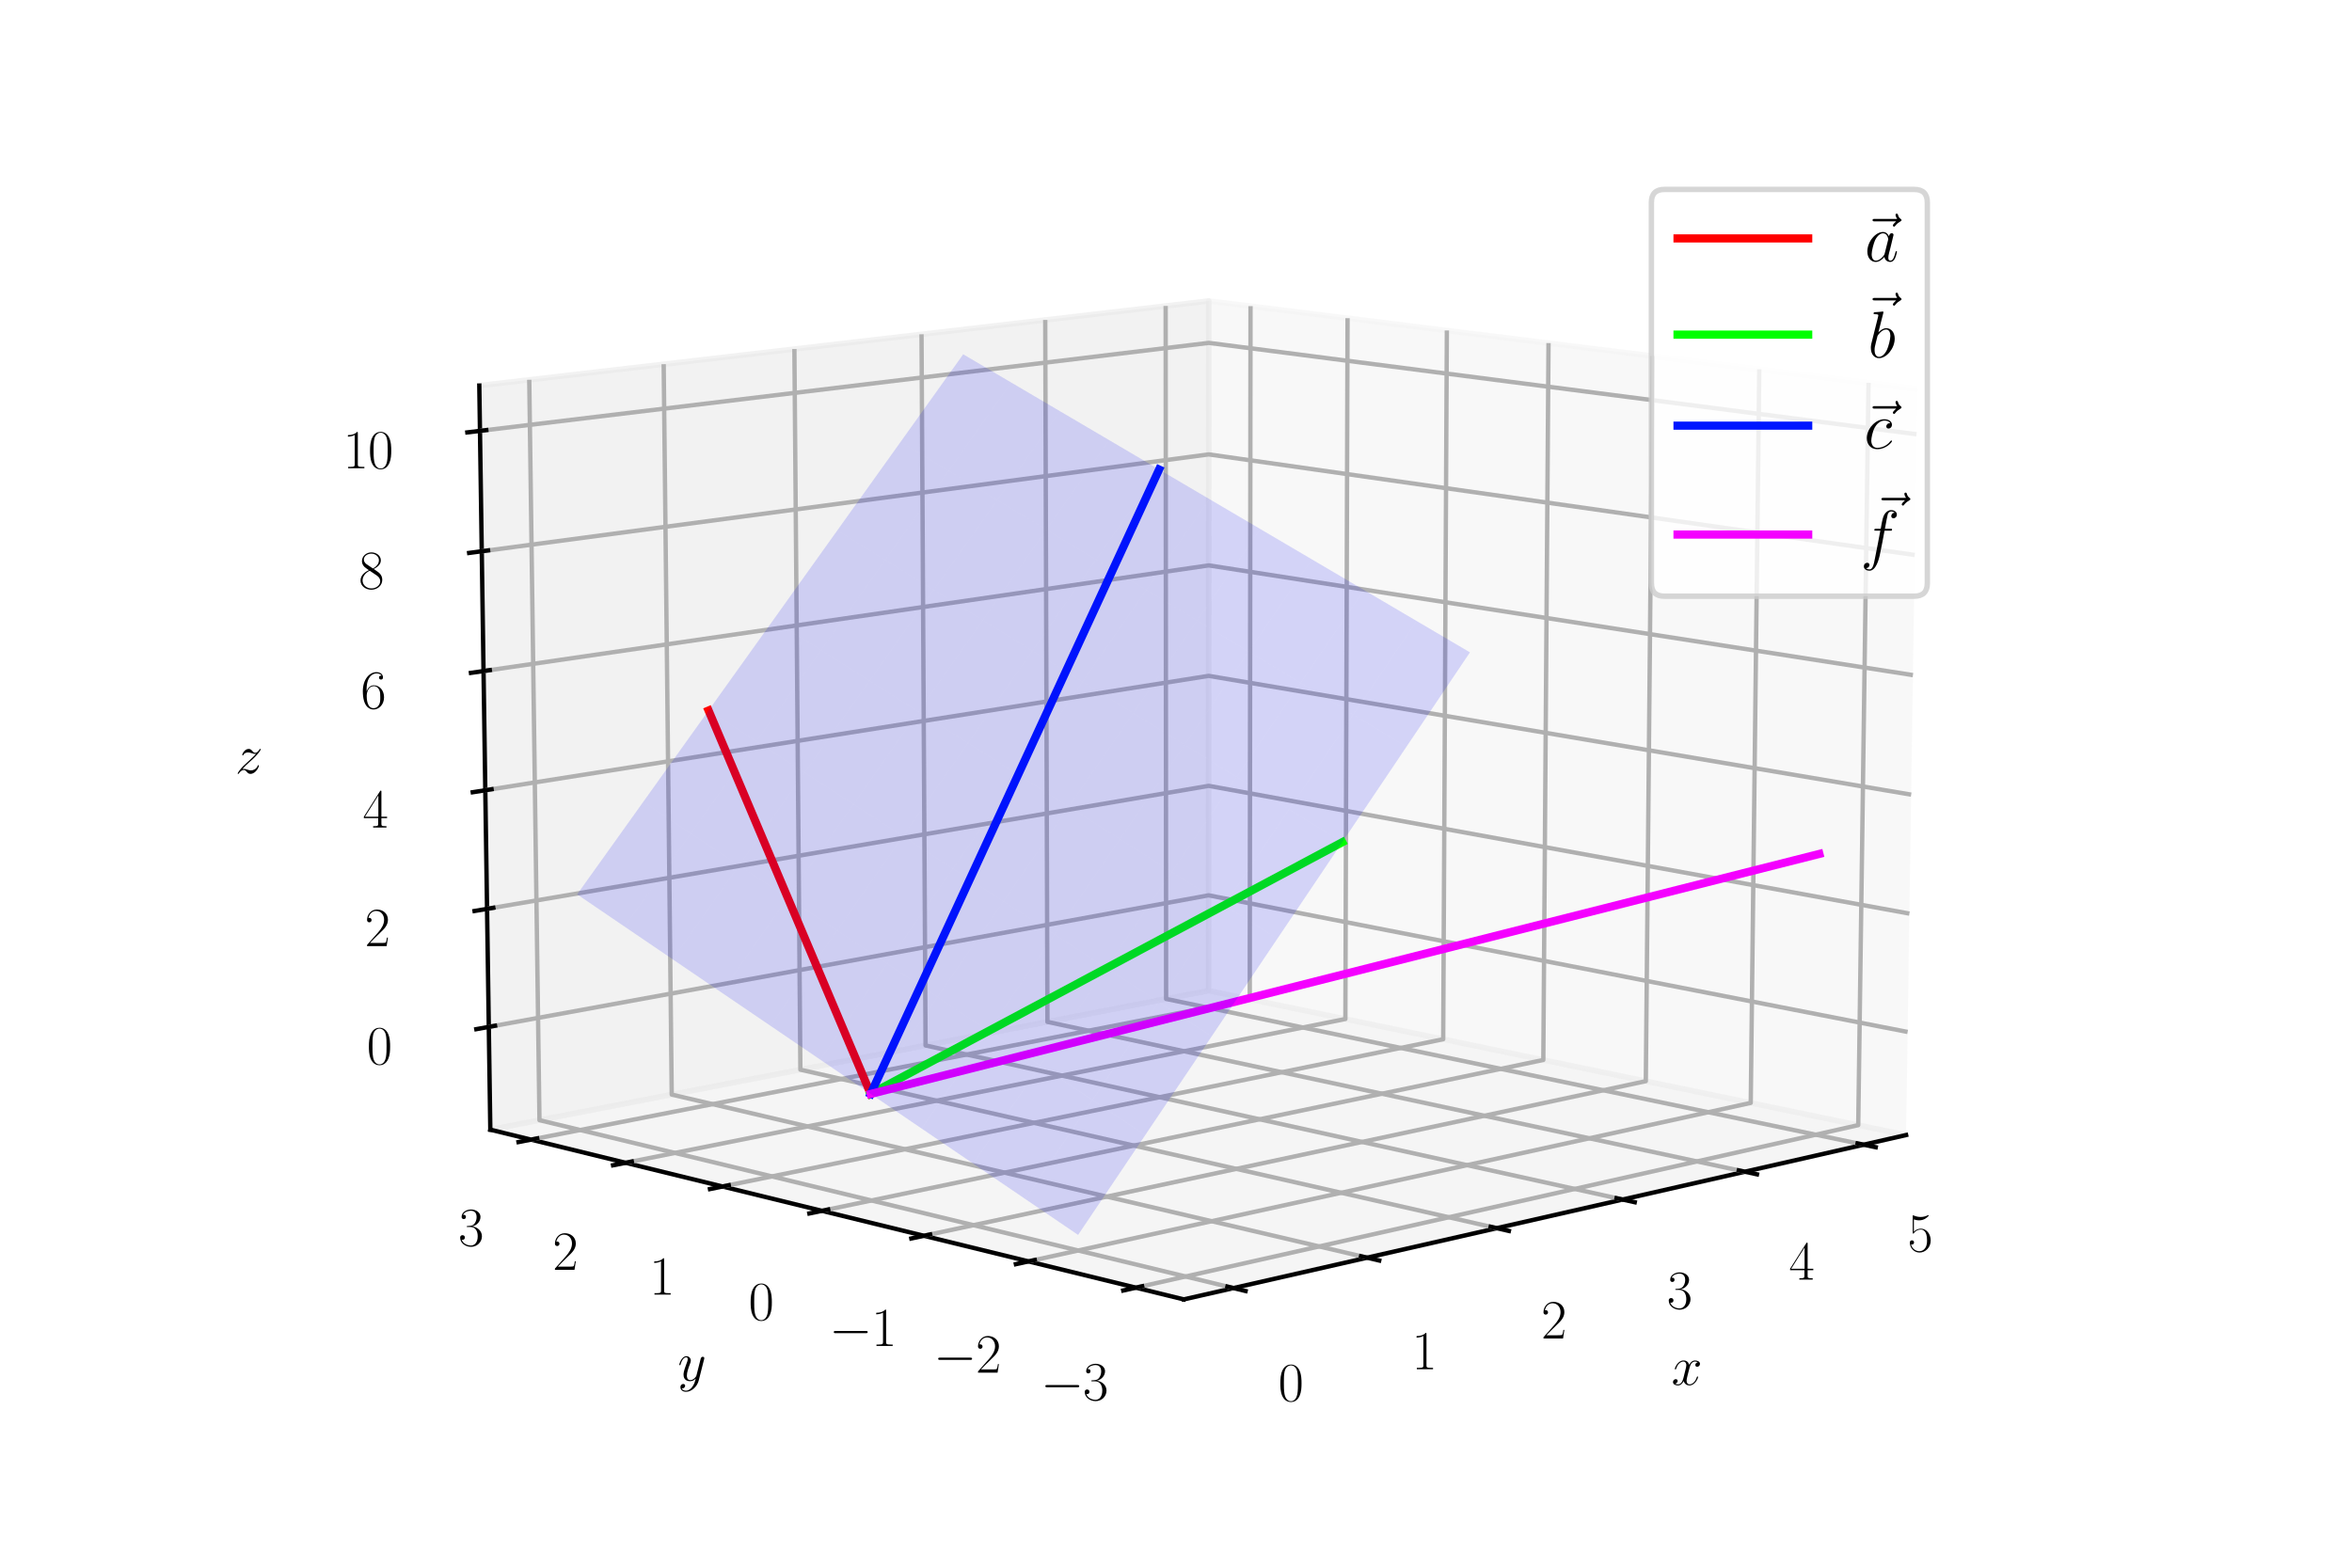 <?xml version="1.0" encoding="utf-8" standalone="no"?>
<!DOCTYPE svg PUBLIC "-//W3C//DTD SVG 1.1//EN"
  "http://www.w3.org/Graphics/SVG/1.1/DTD/svg11.dtd">
<svg xmlns:xlink="http://www.w3.org/1999/xlink" width="432pt" height="288pt" viewBox="0 0 432 288" xmlns="http://www.w3.org/2000/svg" version="1.1">
 <defs>
  <style type="text/css">*{stroke-linejoin: round; stroke-linecap: butt}</style>
 </defs>
 <g id="figure_1">
  <g id="patch_1">
   <path d="M 0 288 
L 432 288 
L 432 0 
L 0 0 
z
" style="fill: #ffffff"/>
  </g>
  <g id="patch_2">
   <path d="M 72 288 
L 360 288 
L 360 0 
L 72 0 
z
" style="fill: #ffffff"/>
  </g>
  <g id="pane3d_1">
   <g id="patch_3">
    <path d="M 350.098 208.516 
L 221.989 182.001 
L 222.019 55.286 
L 352.135 71.431 
" style="fill: #f2f2f2; opacity: 0.5; stroke: #f2f2f2; stroke-linejoin: miter"/>
   </g>
  </g>
  <g id="pane3d_2">
   <g id="patch_4">
    <path d="M 90.059 207.533 
L 221.989 182.001 
L 222.019 55.286 
L 88.034 70.832 
" style="fill: #e6e6e6; opacity: 0.5; stroke: #e6e6e6; stroke-linejoin: miter"/>
   </g>
  </g>
  <g id="pane3d_3">
   <g id="patch_5">
    <path d="M 217.419 238.712 
L 350.098 208.516 
L 221.989 182.001 
L 90.059 207.533 
" style="fill: #ececec; opacity: 0.5; stroke: #ececec; stroke-linejoin: miter"/>
   </g>
  </g>
  <g id="axis3d_1">
   <g id="line2d_1">
    <path d="M 350.098 208.516 
L 217.419 238.712 
" style="fill: none; stroke: #000000; stroke-width: 0.8; stroke-linecap: square"/>
   </g>
   <g id="text_1">
    <!-- $x$ -->
    <g transform="translate(306.999 254.419)scale(0.1 -0.1)">
     <defs>
      <path id="CMMI12-78" d="M 3034 2606 
C 2829 2567 2752 2414 2752 2293 
C 2752 2139 2874 2088 2963 2088 
C 3155 2088 3290 2254 3290 2427 
C 3290 2695 2982 2816 2714 2816 
C 2323 2816 2106 2433 2048 2312 
C 1901 2816 1504 2816 1389 2816 
C 736 2816 390 1980 390 1839 
C 390 1814 416 1782 461 1782 
C 512 1782 525 1820 538 1846 
C 755 2555 1184 2689 1370 2689 
C 1658 2689 1715 2420 1715 2267 
C 1715 2127 1677 1980 1600 1673 
L 1382 798 
C 1286 415 1101 64 762 64 
C 730 64 570 64 435 147 
C 666 192 717 383 717 460 
C 717 588 621 664 499 664 
C 346 664 179 530 179 326 
C 179 57 480 -64 755 -64 
C 1062 -64 1280 179 1414 441 
C 1517 64 1837 -64 2074 -64 
C 2726 -64 3072 773 3072 913 
C 3072 945 3046 971 3008 971 
C 2950 971 2944 939 2925 888 
C 2752 326 2381 64 2093 64 
C 1869 64 1747 230 1747 492 
C 1747 632 1773 734 1875 1156 
L 2099 2024 
C 2195 2408 2413 2689 2707 2689 
C 2720 2689 2899 2689 3034 2606 
z
" transform="scale(0.016)"/>
     </defs>
     <use xlink:href="#CMMI12-78" transform="scale(0.996)"/>
    </g>
   </g>
   <g id="Line3DCollection_1">
    <path d="M 226.554 236.632 
L 99.086 205.786 
L 97.211 69.767 
" style="fill: none; stroke: #b0b0b0; stroke-width: 0.8"/>
    <path d="M 251.097 231.047 
L 123.378 201.085 
L 121.901 66.903 
" style="fill: none; stroke: #b0b0b0; stroke-width: 0.8"/>
    <path d="M 274.912 225.627 
L 147.008 196.512 
L 145.908 64.117 
" style="fill: none; stroke: #b0b0b0; stroke-width: 0.8"/>
    <path d="M 298.03 220.366 
L 170.002 192.062 
L 169.259 61.408 
" style="fill: none; stroke: #b0b0b0; stroke-width: 0.8"/>
    <path d="M 320.483 215.256 
L 192.386 187.73 
L 191.982 58.771 
" style="fill: none; stroke: #b0b0b0; stroke-width: 0.8"/>
    <path d="M 342.298 210.291 
L 214.183 183.511 
L 214.1 56.205 
" style="fill: none; stroke: #b0b0b0; stroke-width: 0.8"/>
   </g>
   <g id="xtick_1">
    <g id="line2d_2">
     <path d="M 225.443 236.364 
L 228.782 237.172 
" style="fill: none; stroke: #000000; stroke-width: 0.8; stroke-linecap: square"/>
    </g>
    <g id="text_2">
     <!-- $\mathdefault{0}$ -->
     <g transform="translate(234.775 257.369)scale(0.1 -0.1)">
      <defs>
       <path id="CMR17-30" d="M 2688 2025 
C 2688 2416 2682 3080 2413 3591 
C 2176 4039 1798 4198 1466 4198 
C 1158 4198 768 4058 525 3597 
C 269 3118 243 2524 243 2025 
C 243 1661 250 1106 448 619 
C 723 -39 1216 -128 1466 -128 
C 1760 -128 2208 -7 2470 600 
C 2662 1042 2688 1559 2688 2025 
z
M 1466 -26 
C 1056 -26 813 325 723 812 
C 653 1188 653 1738 653 2096 
C 653 2588 653 2997 736 3387 
C 858 3929 1216 4096 1466 4096 
C 1728 4096 2067 3923 2189 3400 
C 2272 3036 2278 2607 2278 2096 
C 2278 1680 2278 1169 2202 792 
C 2067 95 1690 -26 1466 -26 
z
" transform="scale(0.016)"/>
      </defs>
      <use xlink:href="#CMR17-30" transform="scale(0.996)"/>
     </g>
    </g>
   </g>
   <g id="xtick_2">
    <g id="line2d_3">
     <path d="M 249.985 230.786 
L 253.326 231.57 
" style="fill: none; stroke: #000000; stroke-width: 0.8; stroke-linecap: square"/>
    </g>
    <g id="text_3">
     <!-- $\mathdefault{1}$ -->
     <g transform="translate(259.293 251.543)scale(0.1 -0.1)">
      <defs>
       <path id="CMR17-31" d="M 1702 4058 
C 1702 4192 1696 4192 1606 4192 
C 1357 3916 979 3827 621 3827 
C 602 3827 570 3827 563 3808 
C 557 3795 557 3782 557 3648 
C 755 3648 1088 3686 1344 3839 
L 1344 461 
C 1344 236 1331 160 781 160 
L 589 160 
L 589 0 
C 896 0 1216 0 1523 0 
C 1830 0 2150 0 2458 0 
L 2458 160 
L 2266 160 
C 1715 160 1702 230 1702 458 
L 1702 4058 
z
" transform="scale(0.016)"/>
      </defs>
      <use xlink:href="#CMR17-31" transform="scale(0.996)"/>
     </g>
    </g>
   </g>
   <g id="xtick_3">
    <g id="line2d_4">
     <path d="M 273.799 225.374 
L 277.141 226.135 
" style="fill: none; stroke: #000000; stroke-width: 0.8; stroke-linecap: square"/>
    </g>
    <g id="text_4">
     <!-- $\mathdefault{2}$ -->
     <g transform="translate(283.08 245.891)scale(0.1 -0.1)">
      <defs>
       <path id="CMR17-32" d="M 2669 989 
L 2554 989 
C 2490 536 2438 459 2413 420 
C 2381 369 1920 369 1830 369 
L 602 369 
C 832 619 1280 1072 1824 1597 
C 2214 1967 2669 2402 2669 3035 
C 2669 3790 2067 4224 1395 4224 
C 691 4224 262 3604 262 3030 
C 262 2780 448 2748 525 2748 
C 589 2748 781 2787 781 3010 
C 781 3207 614 3264 525 3264 
C 486 3264 448 3258 422 3245 
C 544 3790 915 4058 1306 4058 
C 1862 4058 2227 3617 2227 3035 
C 2227 2479 1901 2000 1536 1584 
L 262 146 
L 262 0 
L 2515 0 
L 2669 989 
z
" transform="scale(0.016)"/>
      </defs>
      <use xlink:href="#CMR17-32" transform="scale(0.996)"/>
     </g>
    </g>
   </g>
   <g id="xtick_4">
    <g id="line2d_5">
     <path d="M 296.918 220.12 
L 300.259 220.859 
" style="fill: none; stroke: #000000; stroke-width: 0.8; stroke-linecap: square"/>
    </g>
    <g id="text_5">
     <!-- $\mathdefault{3}$ -->
     <g transform="translate(306.168 240.405)scale(0.1 -0.1)">
      <defs>
       <path id="CMR17-33" d="M 1414 2157 
C 1984 2157 2234 1662 2234 1090 
C 2234 320 1824 25 1453 25 
C 1114 25 563 194 390 693 
C 422 680 454 680 486 680 
C 640 680 755 782 755 948 
C 755 1133 614 1216 486 1216 
C 378 1216 211 1165 211 926 
C 211 335 787 -128 1466 -128 
C 2176 -128 2720 430 2720 1085 
C 2720 1707 2208 2157 1600 2227 
C 2086 2328 2554 2756 2554 3329 
C 2554 3820 2048 4179 1472 4179 
C 890 4179 378 3829 378 3329 
C 378 3110 544 3072 627 3072 
C 762 3072 877 3155 877 3321 
C 877 3486 762 3569 627 3569 
C 602 3569 570 3569 544 3557 
C 730 3959 1235 4032 1459 4032 
C 1683 4032 2106 3925 2106 3320 
C 2106 3143 2080 2828 1862 2550 
C 1670 2304 1453 2304 1242 2284 
C 1210 2284 1062 2269 1037 2269 
C 992 2263 966 2257 966 2208 
C 966 2163 973 2157 1101 2157 
L 1414 2157 
z
" transform="scale(0.016)"/>
      </defs>
      <use xlink:href="#CMR17-33" transform="scale(0.996)"/>
     </g>
    </g>
   </g>
   <g id="xtick_5">
    <g id="line2d_6">
     <path d="M 319.371 215.017 
L 322.711 215.735 
" style="fill: none; stroke: #000000; stroke-width: 0.8; stroke-linecap: square"/>
    </g>
    <g id="text_6">
     <!-- $\mathdefault{4}$ -->
     <g transform="translate(328.588 235.077)scale(0.1 -0.1)">
      <defs>
       <path id="CMR17-34" d="M 2150 4122 
C 2150 4256 2144 4256 2029 4256 
L 128 1254 
L 128 1088 
L 1779 1088 
L 1779 457 
C 1779 224 1766 160 1318 160 
L 1197 160 
L 1197 0 
C 1402 0 1747 0 1965 0 
C 2182 0 2528 0 2733 0 
L 2733 160 
L 2611 160 
C 2163 160 2150 224 2150 457 
L 2150 1088 
L 2803 1088 
L 2803 1254 
L 2150 1254 
L 2150 4122 
z
M 1798 3703 
L 1798 1254 
L 256 1254 
L 1798 3703 
z
" transform="scale(0.016)"/>
      </defs>
      <use xlink:href="#CMR17-34" transform="scale(0.996)"/>
     </g>
    </g>
   </g>
   <g id="xtick_6">
    <g id="line2d_7">
     <path d="M 341.187 210.059 
L 344.523 210.757 
" style="fill: none; stroke: #000000; stroke-width: 0.8; stroke-linecap: square"/>
    </g>
    <g id="text_7">
     <!-- $\mathdefault{5}$ -->
     <g transform="translate(350.367 229.902)scale(0.1 -0.1)">
      <defs>
       <path id="CMR17-35" d="M 730 3692 
C 794 3666 1056 3584 1325 3584 
C 1920 3584 2246 3911 2432 4100 
C 2432 4157 2432 4192 2394 4192 
C 2387 4192 2374 4192 2323 4163 
C 2099 4058 1837 3973 1517 3973 
C 1325 3973 1037 3999 723 4139 
C 653 4171 640 4171 634 4171 
C 602 4171 595 4164 595 4037 
L 595 2203 
C 595 2089 595 2057 659 2057 
C 691 2057 704 2070 736 2114 
C 941 2401 1222 2522 1542 2522 
C 1766 2522 2246 2382 2246 1289 
C 2246 1085 2246 715 2054 421 
C 1894 159 1645 25 1370 25 
C 947 25 518 320 403 814 
C 429 807 480 795 506 795 
C 589 795 749 840 749 1038 
C 749 1210 627 1280 506 1280 
C 358 1280 262 1190 262 1011 
C 262 454 704 -128 1382 -128 
C 2042 -128 2669 440 2669 1264 
C 2669 2030 2170 2624 1549 2624 
C 1222 2624 947 2503 730 2274 
L 730 3692 
z
" transform="scale(0.016)"/>
      </defs>
      <use xlink:href="#CMR17-35" transform="scale(0.996)"/>
     </g>
    </g>
   </g>
  </g>
  <g id="axis3d_2">
   <g id="line2d_8">
    <path d="M 90.059 207.533 
L 217.419 238.712 
" style="fill: none; stroke: #000000; stroke-width: 0.8; stroke-linecap: square"/>
   </g>
   <g id="text_8">
    <!-- $y$ -->
    <g transform="translate(124.487 253.64)scale(0.1 -0.1)">
     <defs>
      <path id="CMMI12-79" d="M 1683 -700 
C 1510 -939 1261 -1152 947 -1152 
C 870 -1152 563 -1152 467 -889 
C 486 -895 518 -895 531 -895 
C 723 -895 851 -729 851 -582 
C 851 -435 730 -384 634 -384 
C 531 -384 307 -458 307 -759 
C 307 -1071 582 -1286 947 -1286 
C 1587 -1286 2234 -700 2413 6 
L 3040 2485 
C 3046 2517 3059 2556 3059 2594 
C 3059 2689 2982 2753 2886 2753 
C 2829 2753 2694 2727 2643 2535 
L 2170 658 
C 2138 543 2138 530 2086 460 
C 1958 281 1747 64 1440 64 
C 1082 64 1050 415 1050 588 
C 1050 952 1222 1443 1395 1903 
C 1466 2088 1504 2178 1504 2305 
C 1504 2574 1312 2816 998 2816 
C 410 2816 173 1890 173 1839 
C 173 1814 198 1782 243 1782 
C 301 1782 307 1807 333 1897 
C 486 2433 730 2689 979 2689 
C 1037 2689 1146 2689 1146 2478 
C 1146 2312 1075 2127 979 1884 
C 666 1047 666 837 666 683 
C 666 77 1101 -64 1421 -64 
C 1606 -64 1837 -6 2061 230 
L 2067 224 
C 1971 -147 1907 -392 1683 -700 
z
" transform="scale(0.016)"/>
     </defs>
     <use xlink:href="#CMMI12-79" transform="scale(0.996)"/>
    </g>
   </g>
   <g id="Line3DCollection_2">
    <path d="M 343.199 70.322 
L 341.309 206.697 
L 208.626 236.559 
" style="fill: none; stroke: #b0b0b0; stroke-width: 0.8"/>
    <path d="M 323.13 67.832 
L 321.566 202.611 
L 188.905 231.731 
" style="fill: none; stroke: #b0b0b0; stroke-width: 0.8"/>
    <path d="M 303.543 65.402 
L 302.291 198.621 
L 169.69 227.027 
" style="fill: none; stroke: #b0b0b0; stroke-width: 0.8"/>
    <path d="M 284.421 63.029 
L 283.467 194.725 
L 150.962 222.442 
" style="fill: none; stroke: #b0b0b0; stroke-width: 0.8"/>
    <path d="M 265.749 60.712 
L 265.078 190.919 
L 132.704 217.973 
" style="fill: none; stroke: #b0b0b0; stroke-width: 0.8"/>
    <path d="M 247.509 58.449 
L 247.11 187.2 
L 114.898 213.614 
" style="fill: none; stroke: #b0b0b0; stroke-width: 0.8"/>
    <path d="M 229.688 56.238 
L 229.548 183.565 
L 97.526 209.361 
" style="fill: none; stroke: #b0b0b0; stroke-width: 0.8"/>
   </g>
   <g id="xtick_7">
    <g id="line2d_9">
     <path d="M 209.78 236.299 
L 206.314 237.079 
" style="fill: none; stroke: #000000; stroke-width: 0.8; stroke-linecap: square"/>
    </g>
    <g id="text_9">
     <!-- $\mathdefault{−3}$ -->
     <g transform="translate(191.152 257.2)scale(0.1 -0.1)">
      <defs>
       <path id="CMSY10-0" d="M 4218 1472 
C 4326 1472 4442 1472 4442 1600 
C 4442 1728 4326 1728 4218 1728 
L 755 1728 
C 646 1728 531 1728 531 1600 
C 531 1472 646 1472 755 1472 
L 4218 1472 
z
" transform="scale(0.016)"/>
      </defs>
      <use xlink:href="#CMSY10-0" transform="scale(0.996)"/>
      <use xlink:href="#CMR17-33" transform="translate(77.487 0)scale(0.996)"/>
     </g>
    </g>
   </g>
   <g id="xtick_8">
    <g id="line2d_10">
     <path d="M 190.057 231.478 
L 186.595 232.238 
" style="fill: none; stroke: #000000; stroke-width: 0.8; stroke-linecap: square"/>
    </g>
    <g id="text_10">
     <!-- $\mathdefault{−2}$ -->
     <g transform="translate(171.47 252.167)scale(0.1 -0.1)">
      <use xlink:href="#CMSY10-0" transform="scale(0.996)"/>
      <use xlink:href="#CMR17-32" transform="translate(77.487 0)scale(0.996)"/>
     </g>
    </g>
   </g>
   <g id="xtick_9">
    <g id="line2d_11">
     <path d="M 170.84 226.781 
L 167.384 227.521 
" style="fill: none; stroke: #000000; stroke-width: 0.8; stroke-linecap: square"/>
    </g>
    <g id="text_11">
     <!-- $\mathdefault{−1}$ -->
     <g transform="translate(152.296 247.263)scale(0.1 -0.1)">
      <use xlink:href="#CMSY10-0" transform="scale(0.996)"/>
      <use xlink:href="#CMR17-31" transform="translate(77.487 0)scale(0.996)"/>
     </g>
    </g>
   </g>
   <g id="xtick_10">
    <g id="line2d_12">
     <path d="M 152.111 222.202 
L 148.661 222.924 
" style="fill: none; stroke: #000000; stroke-width: 0.8; stroke-linecap: square"/>
    </g>
    <g id="text_12">
     <!-- $\mathdefault{0}$ -->
     <g transform="translate(137.485 242.485)scale(0.1 -0.1)">
      <use xlink:href="#CMR17-30" transform="scale(0.996)"/>
     </g>
    </g>
   </g>
   <g id="xtick_11">
    <g id="line2d_13">
     <path d="M 133.851 217.738 
L 130.407 218.442 
" style="fill: none; stroke: #000000; stroke-width: 0.8; stroke-linecap: square"/>
    </g>
    <g id="text_13">
     <!-- $\mathdefault{1}$ -->
     <g transform="translate(119.27 237.826)scale(0.1 -0.1)">
      <use xlink:href="#CMR17-31" transform="scale(0.996)"/>
     </g>
    </g>
   </g>
   <g id="xtick_12">
    <g id="line2d_14">
     <path d="M 116.042 213.385 
L 112.606 214.072 
" style="fill: none; stroke: #000000; stroke-width: 0.8; stroke-linecap: square"/>
    </g>
    <g id="text_14">
     <!-- $\mathdefault{2}$ -->
     <g transform="translate(101.509 233.284)scale(0.1 -0.1)">
      <use xlink:href="#CMR17-32" transform="scale(0.996)"/>
     </g>
    </g>
   </g>
   <g id="xtick_13">
    <g id="line2d_15">
     <path d="M 98.668 209.138 
L 95.24 209.808 
" style="fill: none; stroke: #000000; stroke-width: 0.8; stroke-linecap: square"/>
    </g>
    <g id="text_15">
     <!-- $\mathdefault{3}$ -->
     <g transform="translate(84.183 228.853)scale(0.1 -0.1)">
      <use xlink:href="#CMR17-33" transform="scale(0.996)"/>
     </g>
    </g>
   </g>
  </g>
  <g id="axis3d_3">
   <g id="line2d_16">
    <path d="M 90.059 207.533 
L 88.034 70.832 
" style="fill: none; stroke: #000000; stroke-width: 0.8; stroke-linecap: square"/>
   </g>
   <g id="text_16">
    <!-- $z$ -->
    <g transform="translate(43.209 142.07)scale(0.1 -0.1)">
     <defs>
      <path id="CMMI12-7a" d="M 813 486 
C 1088 803 1312 1004 1632 1296 
C 2016 1632 2182 1793 2272 1891 
C 2720 2338 2944 2713 2944 2764 
C 2944 2816 2893 2816 2880 2816 
C 2835 2816 2822 2793 2790 2750 
C 2630 2494 2477 2367 2310 2367 
C 2176 2367 2106 2421 1984 2565 
C 1850 2715 1741 2816 1555 2816 
C 1088 2816 806 2257 806 2128 
C 806 2108 813 2068 870 2068 
C 922 2068 928 2091 947 2133 
C 1056 2372 1363 2414 1485 2414 
C 1619 2414 1747 2376 1882 2327 
C 2125 2240 2227 2240 2291 2240 
C 2336 2240 2362 2240 2394 2246 
C 2182 1994 1837 1683 1549 1418 
L 902 816 
C 512 415 275 33 275 -12 
C 275 -51 307 -64 346 -64 
C 384 -64 390 -57 435 14 
C 538 163 742 384 979 384 
C 1114 384 1178 342 1306 193 
C 1427 61 1536 -64 1741 -64 
C 2368 -64 2726 732 2726 876 
C 2726 903 2720 942 2656 942 
C 2605 942 2598 917 2579 855 
C 2438 488 2061 338 1811 338 
C 1677 338 1549 376 1414 425 
C 1158 512 1088 512 1005 512 
C 941 512 870 512 813 486 
z
" transform="scale(0.016)"/>
     </defs>
     <use xlink:href="#CMMI12-7a" transform="scale(0.996)"/>
    </g>
   </g>
   <g id="Line3DCollection_3">
    <path d="M 89.78 188.648 
L 221.993 164.478 
L 350.379 189.579 
" style="fill: none; stroke: #b0b0b0; stroke-width: 0.8"/>
    <path d="M 89.458 166.966 
L 221.998 144.366 
L 350.702 167.836 
" style="fill: none; stroke: #b0b0b0; stroke-width: 0.8"/>
    <path d="M 89.135 145.176 
L 222.003 124.162 
L 351.027 145.985 
" style="fill: none; stroke: #b0b0b0; stroke-width: 0.8"/>
    <path d="M 88.811 123.278 
L 222.008 103.866 
L 351.354 124.026 
" style="fill: none; stroke: #b0b0b0; stroke-width: 0.8"/>
    <path d="M 88.485 101.271 
L 222.012 83.476 
L 351.682 101.957 
" style="fill: none; stroke: #b0b0b0; stroke-width: 0.8"/>
    <path d="M 88.157 79.154 
L 222.017 62.992 
L 352.011 79.777 
" style="fill: none; stroke: #b0b0b0; stroke-width: 0.8"/>
   </g>
   <g id="xtick_14">
    <g id="line2d_17">
     <path d="M 90.922 188.439 
L 87.49 189.067 
" style="fill: none; stroke: #000000; stroke-width: 0.8; stroke-linecap: square"/>
    </g>
    <g id="text_17">
     <!-- $\mathdefault{0}$ -->
     <g transform="translate(67.371 195.496)scale(0.1 -0.1)">
      <use xlink:href="#CMR17-30" transform="scale(0.996)"/>
     </g>
    </g>
   </g>
   <g id="xtick_15">
    <g id="line2d_18">
     <path d="M 90.604 166.77 
L 87.163 167.357 
" style="fill: none; stroke: #000000; stroke-width: 0.8; stroke-linecap: square"/>
    </g>
    <g id="text_18">
     <!-- $\mathdefault{2}$ -->
     <g transform="translate(67.001 173.818)scale(0.1 -0.1)">
      <use xlink:href="#CMR17-32" transform="scale(0.996)"/>
     </g>
    </g>
   </g>
   <g id="xtick_16">
    <g id="line2d_19">
     <path d="M 90.284 144.994 
L 86.834 145.54 
" style="fill: none; stroke: #000000; stroke-width: 0.8; stroke-linecap: square"/>
    </g>
    <g id="text_19">
     <!-- $\mathdefault{4}$ -->
     <g transform="translate(66.629 152.032)scale(0.1 -0.1)">
      <use xlink:href="#CMR17-34" transform="scale(0.996)"/>
     </g>
    </g>
   </g>
   <g id="xtick_17">
    <g id="line2d_20">
     <path d="M 89.962 123.11 
L 86.503 123.614 
" style="fill: none; stroke: #000000; stroke-width: 0.8; stroke-linecap: square"/>
    </g>
    <g id="text_20">
     <!-- $\mathdefault{6}$ -->
     <g transform="translate(66.255 130.139)scale(0.1 -0.1)">
      <defs>
       <path id="CMR17-36" d="M 678 2176 
C 678 3690 1395 4032 1811 4032 
C 1946 4032 2272 4009 2400 3776 
C 2298 3776 2106 3776 2106 3553 
C 2106 3381 2246 3323 2336 3323 
C 2394 3323 2566 3348 2566 3560 
C 2566 3954 2246 4179 1805 4179 
C 1043 4179 243 3390 243 1984 
C 243 253 966 -128 1478 -128 
C 2099 -128 2688 427 2688 1283 
C 2688 2081 2170 2662 1517 2662 
C 1126 2662 838 2407 678 1960 
L 678 2176 
z
M 1478 25 
C 691 25 691 1200 691 1436 
C 691 1896 909 2560 1504 2560 
C 1613 2560 1926 2560 2138 2120 
C 2253 1870 2253 1609 2253 1289 
C 2253 944 2253 690 2118 434 
C 1978 171 1773 25 1478 25 
z
" transform="scale(0.016)"/>
      </defs>
      <use xlink:href="#CMR17-36" transform="scale(0.996)"/>
     </g>
    </g>
   </g>
   <g id="xtick_18">
    <g id="line2d_21">
     <path d="M 89.639 101.117 
L 86.171 101.579 
" style="fill: none; stroke: #000000; stroke-width: 0.8; stroke-linecap: square"/>
    </g>
    <g id="text_21">
     <!-- $\mathdefault{8}$ -->
     <g transform="translate(65.879 108.137)scale(0.1 -0.1)">
      <defs>
       <path id="CMR17-38" d="M 1741 2264 
C 2144 2467 2554 2773 2554 3263 
C 2554 3841 1990 4179 1472 4179 
C 890 4179 378 3759 378 3180 
C 378 3021 416 2747 666 2505 
C 730 2442 998 2251 1171 2130 
C 883 1983 211 1634 211 934 
C 211 279 838 -128 1459 -128 
C 2144 -128 2720 362 2720 1010 
C 2720 1590 2330 1857 2074 2029 
L 1741 2264 
z
M 902 2822 
C 851 2854 595 3051 595 3351 
C 595 3739 998 4032 1459 4032 
C 1965 4032 2336 3676 2336 3262 
C 2336 2669 1670 2331 1638 2331 
C 1632 2331 1626 2331 1574 2370 
L 902 2822 
z
M 2080 1519 
C 2176 1449 2483 1240 2483 851 
C 2483 381 2010 25 1472 25 
C 890 25 448 438 448 940 
C 448 1443 838 1862 1280 2060 
L 2080 1519 
z
" transform="scale(0.016)"/>
      </defs>
      <use xlink:href="#CMR17-38" transform="scale(0.996)"/>
     </g>
    </g>
   </g>
   <g id="xtick_19">
    <g id="line2d_22">
     <path d="M 89.315 79.014 
L 85.837 79.434 
" style="fill: none; stroke: #000000; stroke-width: 0.8; stroke-linecap: square"/>
    </g>
    <g id="text_22">
     <!-- $\mathdefault{10}$ -->
     <g transform="translate(63.01 86.025)scale(0.1 -0.1)">
      <use xlink:href="#CMR17-31" transform="scale(0.996)"/>
      <use xlink:href="#CMR17-30" transform="translate(45.69 0)scale(0.996)"/>
     </g>
    </g>
   </g>
  </g>
  <g id="axes_1">
   <g id="line2d_23">
    <path d="M 159.922 200.965 
L 130.144 130.526 
" clip-path="url(#pd21eeb15f1)" style="fill: none; stroke: #ff0000; stroke-width: 1.5; stroke-linecap: square"/>
   </g>
   <g id="line2d_24">
    <path d="M 159.922 200.965 
L 246.535 154.722 
" clip-path="url(#pd21eeb15f1)" style="fill: none; stroke: #00ff00; stroke-width: 1.5; stroke-linecap: square"/>
   </g>
   <g id="line2d_25">
    <path d="M 159.922 200.965 
L 212.897 86.254 
" clip-path="url(#pd21eeb15f1)" style="fill: none; stroke: #0016ff; stroke-width: 1.5; stroke-linecap: square"/>
   </g>
   <g id="line2d_26">
    <path d="M 159.922 200.965 
L 334.174 156.871 
" clip-path="url(#pd21eeb15f1)" style="fill: none; stroke: #f400ff; stroke-width: 1.5; stroke-linecap: square"/>
   </g>
   <g id="Poly3DCollection_1">
    <path d="M 174.237 86.51 
L 185.763 70.291 
L 176.916 65.087 
L 165.407 81.189 
z
" clip-path="url(#pd21eeb15f1)" style="fill: #0000f5; fill-opacity: 0.15"/>
    <path d="M 162.588 102.902 
L 174.237 86.51 
L 165.407 81.189 
L 153.777 97.462 
z
" clip-path="url(#pd21eeb15f1)" style="fill: #0000f5; fill-opacity: 0.15"/>
    <path d="M 183.165 91.891 
L 194.708 75.553 
L 185.763 70.291 
L 174.237 86.51 
z
" clip-path="url(#pd21eeb15f1)" style="fill: #0000f5; fill-opacity: 0.15"/>
    <path d="M 150.816 119.467 
L 162.588 102.902 
L 153.777 97.462 
L 142.023 113.907 
z
" clip-path="url(#pd21eeb15f1)" style="fill: #0000f5; fill-opacity: 0.15"/>
    <path d="M 171.499 108.402 
L 183.165 91.891 
L 174.237 86.51 
L 162.588 102.902 
z
" clip-path="url(#pd21eeb15f1)" style="fill: #0000f5; fill-opacity: 0.15"/>
    <path d="M 192.193 97.331 
L 203.752 80.874 
L 194.708 75.553 
L 183.165 91.891 
z
" clip-path="url(#pd21eeb15f1)" style="fill: #0000f5; fill-opacity: 0.15"/>
    <path d="M 138.918 136.21 
L 150.816 119.467 
L 142.023 113.907 
L 130.144 130.526 
z
" clip-path="url(#pd21eeb15f1)" style="fill: #0000f5; fill-opacity: 0.15"/>
    <path d="M 159.708 125.09 
L 171.499 108.402 
L 162.588 102.902 
L 150.816 119.467 
z
" clip-path="url(#pd21eeb15f1)" style="fill: #0000f5; fill-opacity: 0.15"/>
    <path d="M 180.509 113.964 
L 192.193 97.331 
L 183.165 91.891 
L 171.499 108.402 
z
" clip-path="url(#pd21eeb15f1)" style="fill: #0000f5; fill-opacity: 0.15"/>
    <path d="M 201.322 102.833 
L 212.897 86.254 
L 203.752 80.874 
L 192.193 97.331 
z
" clip-path="url(#pd21eeb15f1)" style="fill: #0000f5; fill-opacity: 0.15"/>
    <path d="M 126.891 153.133 
L 138.918 136.21 
L 130.144 130.526 
L 118.138 147.324 
z
" clip-path="url(#pd21eeb15f1)" style="fill: #0000f5; fill-opacity: 0.15"/>
    <path d="M 147.79 141.958 
L 159.708 125.09 
L 150.816 119.467 
L 138.918 136.21 
z
" clip-path="url(#pd21eeb15f1)" style="fill: #0000f5; fill-opacity: 0.15"/>
    <path d="M 168.7 130.777 
L 180.509 113.964 
L 171.499 108.402 
L 159.708 125.09 
z
" clip-path="url(#pd21eeb15f1)" style="fill: #0000f5; fill-opacity: 0.15"/>
    <path d="M 189.622 119.589 
L 201.322 102.833 
L 192.193 97.331 
L 180.509 113.964 
z
" clip-path="url(#pd21eeb15f1)" style="fill: #0000f5; fill-opacity: 0.15"/>
    <path d="M 210.554 108.396 
L 222.145 91.695 
L 212.897 86.254 
L 201.322 102.833 
z
" clip-path="url(#pd21eeb15f1)" style="fill: #0000f5; fill-opacity: 0.15"/>
    <path d="M 114.734 170.24 
L 126.891 153.133 
L 118.138 147.324 
L 106.003 164.303 
z
" clip-path="url(#pd21eeb15f1)" style="fill: #0000f5; fill-opacity: 0.15"/>
    <path d="M 135.743 159.008 
L 147.79 141.958 
L 138.918 136.21 
L 126.891 153.133 
z
" clip-path="url(#pd21eeb15f1)" style="fill: #0000f5; fill-opacity: 0.15"/>
    <path d="M 156.764 147.771 
L 168.7 130.777 
L 159.708 125.09 
L 147.79 141.958 
z
" clip-path="url(#pd21eeb15f1)" style="fill: #0000f5; fill-opacity: 0.15"/>
    <path d="M 177.795 136.528 
L 189.622 119.589 
L 180.509 113.964 
L 168.7 130.777 
z
" clip-path="url(#pd21eeb15f1)" style="fill: #0000f5; fill-opacity: 0.15"/>
    <path d="M 198.838 125.278 
L 210.554 108.396 
L 201.322 102.833 
L 189.622 119.589 
z
" clip-path="url(#pd21eeb15f1)" style="fill: #0000f5; fill-opacity: 0.15"/>
    <path d="M 219.892 114.023 
L 231.498 97.197 
L 222.145 91.695 
L 210.554 108.396 
z
" clip-path="url(#pd21eeb15f1)" style="fill: #0000f5; fill-opacity: 0.15"/>
    <path d="M 123.565 176.244 
L 135.743 159.008 
L 126.891 153.133 
L 114.734 170.24 
z
" clip-path="url(#pd21eeb15f1)" style="fill: #0000f5; fill-opacity: 0.15"/>
    <path d="M 144.697 164.95 
L 156.764 147.771 
L 147.79 141.958 
L 135.743 159.008 
z
" clip-path="url(#pd21eeb15f1)" style="fill: #0000f5; fill-opacity: 0.15"/>
    <path d="M 165.84 153.651 
L 177.795 136.528 
L 168.7 130.777 
L 156.764 147.771 
z
" clip-path="url(#pd21eeb15f1)" style="fill: #0000f5; fill-opacity: 0.15"/>
    <path d="M 186.994 142.345 
L 198.838 125.278 
L 189.622 119.589 
L 177.795 136.528 
z
" clip-path="url(#pd21eeb15f1)" style="fill: #0000f5; fill-opacity: 0.15"/>
    <path d="M 208.159 131.033 
L 219.892 114.023 
L 210.554 108.396 
L 198.838 125.278 
z
" clip-path="url(#pd21eeb15f1)" style="fill: #0000f5; fill-opacity: 0.15"/>
    <path d="M 229.336 119.715 
L 240.957 102.762 
L 231.498 97.197 
L 219.892 114.023 
z
" clip-path="url(#pd21eeb15f1)" style="fill: #0000f5; fill-opacity: 0.15"/>
    <path d="M 132.498 182.318 
L 144.697 164.95 
L 135.743 159.008 
L 123.565 176.244 
z
" clip-path="url(#pd21eeb15f1)" style="fill: #0000f5; fill-opacity: 0.15"/>
    <path d="M 153.753 170.961 
L 165.84 153.651 
L 156.764 147.771 
L 144.697 164.95 
z
" clip-path="url(#pd21eeb15f1)" style="fill: #0000f5; fill-opacity: 0.15"/>
    <path d="M 175.02 159.598 
L 186.994 142.345 
L 177.795 136.528 
L 165.84 153.651 
z
" clip-path="url(#pd21eeb15f1)" style="fill: #0000f5; fill-opacity: 0.15"/>
    <path d="M 196.298 148.228 
L 208.159 131.033 
L 198.838 125.278 
L 186.994 142.345 
z
" clip-path="url(#pd21eeb15f1)" style="fill: #0000f5; fill-opacity: 0.15"/>
    <path d="M 217.588 136.853 
L 229.336 119.715 
L 219.892 114.023 
L 208.159 131.033 
z
" clip-path="url(#pd21eeb15f1)" style="fill: #0000f5; fill-opacity: 0.15"/>
    <path d="M 238.889 125.471 
L 250.524 108.39 
L 240.957 102.762 
L 229.336 119.715 
z
" clip-path="url(#pd21eeb15f1)" style="fill: #0000f5; fill-opacity: 0.15"/>
    <path d="M 141.534 188.462 
L 153.753 170.961 
L 144.697 164.95 
L 132.498 182.318 
z
" clip-path="url(#pd21eeb15f1)" style="fill: #0000f5; fill-opacity: 0.15"/>
    <path d="M 162.914 177.041 
L 175.02 159.598 
L 165.84 153.651 
L 153.753 170.961 
z
" clip-path="url(#pd21eeb15f1)" style="fill: #0000f5; fill-opacity: 0.15"/>
    <path d="M 184.306 165.613 
L 196.298 148.228 
L 186.994 142.345 
L 175.02 159.598 
z
" clip-path="url(#pd21eeb15f1)" style="fill: #0000f5; fill-opacity: 0.15"/>
    <path d="M 205.71 154.18 
L 217.588 136.853 
L 208.159 131.033 
L 196.298 148.228 
z
" clip-path="url(#pd21eeb15f1)" style="fill: #0000f5; fill-opacity: 0.15"/>
    <path d="M 227.125 142.74 
L 238.889 125.471 
L 229.336 119.715 
L 217.588 136.853 
z
" clip-path="url(#pd21eeb15f1)" style="fill: #0000f5; fill-opacity: 0.15"/>
    <path d="M 248.552 131.295 
L 260.202 114.084 
L 250.524 108.39 
L 238.889 125.471 
z
" clip-path="url(#pd21eeb15f1)" style="fill: #0000f5; fill-opacity: 0.15"/>
    <path d="M 150.674 194.677 
L 162.914 177.041 
L 153.753 170.961 
L 141.534 188.462 
z
" clip-path="url(#pd21eeb15f1)" style="fill: #0000f5; fill-opacity: 0.15"/>
    <path d="M 172.182 183.191 
L 184.306 165.613 
L 175.02 159.598 
L 162.914 177.041 
z
" clip-path="url(#pd21eeb15f1)" style="fill: #0000f5; fill-opacity: 0.15"/>
    <path d="M 193.701 171.699 
L 205.71 154.18 
L 196.298 148.228 
L 184.306 165.613 
z
" clip-path="url(#pd21eeb15f1)" style="fill: #0000f5; fill-opacity: 0.15"/>
    <path d="M 215.231 160.201 
L 227.125 142.74 
L 217.588 136.853 
L 205.71 154.18 
z
" clip-path="url(#pd21eeb15f1)" style="fill: #0000f5; fill-opacity: 0.15"/>
    <path d="M 236.774 148.697 
L 248.552 131.295 
L 238.889 125.471 
L 227.125 142.74 
z
" clip-path="url(#pd21eeb15f1)" style="fill: #0000f5; fill-opacity: 0.15"/>
    <path d="M 258.328 137.186 
L 269.991 119.843 
L 260.202 114.084 
L 248.552 131.295 
z
" clip-path="url(#pd21eeb15f1)" style="fill: #0000f5; fill-opacity: 0.15"/>
    <path d="M 159.922 200.965 
L 172.182 183.191 
L 162.914 177.041 
L 150.674 194.677 
z
" clip-path="url(#pd21eeb15f1)" style="fill: #0000f5; fill-opacity: 0.15"/>
    <path d="M 181.558 189.414 
L 193.701 171.699 
L 184.306 165.613 
L 172.182 183.191 
z
" clip-path="url(#pd21eeb15f1)" style="fill: #0000f5; fill-opacity: 0.15"/>
    <path d="M 203.205 177.856 
L 215.231 160.201 
L 205.71 154.18 
L 193.701 171.699 
z
" clip-path="url(#pd21eeb15f1)" style="fill: #0000f5; fill-opacity: 0.15"/>
    <path d="M 224.864 166.292 
L 236.774 148.697 
L 227.125 142.74 
L 215.231 160.201 
z
" clip-path="url(#pd21eeb15f1)" style="fill: #0000f5; fill-opacity: 0.15"/>
    <path d="M 246.535 154.722 
L 258.328 137.186 
L 248.552 131.295 
L 236.774 148.697 
z
" clip-path="url(#pd21eeb15f1)" style="fill: #0000f5; fill-opacity: 0.15"/>
    <path d="M 169.278 207.326 
L 181.558 189.414 
L 172.182 183.191 
L 159.922 200.965 
z
" clip-path="url(#pd21eeb15f1)" style="fill: #0000f5; fill-opacity: 0.15"/>
    <path d="M 191.044 195.709 
L 203.205 177.856 
L 193.701 171.699 
L 181.558 189.414 
z
" clip-path="url(#pd21eeb15f1)" style="fill: #0000f5; fill-opacity: 0.15"/>
    <path d="M 212.821 184.086 
L 224.864 166.292 
L 215.231 160.201 
L 203.205 177.856 
z
" clip-path="url(#pd21eeb15f1)" style="fill: #0000f5; fill-opacity: 0.15"/>
    <path d="M 234.61 172.455 
L 246.535 154.722 
L 236.774 148.697 
L 224.864 166.292 
z
" clip-path="url(#pd21eeb15f1)" style="fill: #0000f5; fill-opacity: 0.15"/>
    <path d="M 178.745 213.763 
L 191.044 195.709 
L 181.558 189.414 
L 169.278 207.326 
z
" clip-path="url(#pd21eeb15f1)" style="fill: #0000f5; fill-opacity: 0.15"/>
    <path d="M 200.642 202.079 
L 212.821 184.086 
L 203.205 177.856 
L 191.044 195.709 
z
" clip-path="url(#pd21eeb15f1)" style="fill: #0000f5; fill-opacity: 0.15"/>
    <path d="M 222.551 190.389 
L 234.61 172.455 
L 224.864 166.292 
L 212.821 184.086 
z
" clip-path="url(#pd21eeb15f1)" style="fill: #0000f5; fill-opacity: 0.15"/>
    <path d="M 188.325 220.277 
L 200.642 202.079 
L 191.044 195.709 
L 178.745 213.763 
z
" clip-path="url(#pd21eeb15f1)" style="fill: #0000f5; fill-opacity: 0.15"/>
    <path d="M 210.354 208.525 
L 222.551 190.389 
L 212.821 184.086 
L 200.642 202.079 
z
" clip-path="url(#pd21eeb15f1)" style="fill: #0000f5; fill-opacity: 0.15"/>
    <path d="M 198.019 226.868 
L 210.354 208.525 
L 200.642 202.079 
L 188.325 220.277 
z
" clip-path="url(#pd21eeb15f1)" style="fill: #0000f5; fill-opacity: 0.15"/>
   </g>
   <g id="legend_1">
    <g id="patch_6">
     <path d="M 305.719 109.526 
L 351.6 109.526 
Q 354 109.526 354 107.126 
L 354 37.2 
Q 354 34.8 351.6 34.8 
L 305.719 34.8 
Q 303.319 34.8 303.319 37.2 
L 303.319 107.126 
Q 303.319 109.526 305.719 109.526 
z
" style="fill: #ffffff; opacity: 0.8; stroke: #cccccc; stroke-linejoin: miter"/>
    </g>
    <g id="line2d_27">
     <path d="M 308.119 43.8 
L 320.119 43.8 
L 332.119 43.8 
" style="fill: none; stroke: #ff0000; stroke-width: 1.5; stroke-linecap: square"/>
    </g>
    <g id="text_23">
     <!-- $\vec{a}$ -->
     <g transform="translate(341.719 48)scale(0.12 -0.12)">
      <defs>
       <path id="CMMI12-7e" d="M 3424 3835 
C 3347 3764 3110 3540 3110 3451 
C 3110 3387 3168 3329 3232 3329 
C 3290 3329 3315 3368 3360 3432 
C 3514 3624 3686 3745 3834 3828 
C 3898 3867 3942 3886 3942 3956 
C 3942 4014 3891 4046 3853 4078 
C 3674 4200 3629 4372 3610 4449 
C 3590 4500 3571 4577 3482 4577 
C 3443 4577 3366 4552 3366 4456 
C 3366 4398 3405 4244 3526 4072 
L 1376 4072 
C 1267 4072 1158 4072 1158 3950 
C 1158 3835 1274 3835 1376 3835 
L 3424 3835 
z
" transform="scale(0.016)"/>
       <path id="CMMI12-61" d="M 1926 760 
C 1894 651 1894 639 1805 517 
C 1664 338 1382 64 1082 64 
C 819 64 672 300 672 677 
C 672 1028 870 1743 992 2012 
C 1210 2459 1510 2689 1760 2689 
C 2182 2689 2266 2165 2266 2114 
C 2266 2108 2246 2024 2240 2012 
L 1926 760 
z
M 2336 2395 
C 2266 2561 2093 2816 1760 2816 
C 1037 2816 256 1884 256 939 
C 256 307 627 -64 1062 -64 
C 1414 -64 1715 211 1894 422 
C 1958 45 2259 -64 2451 -64 
C 2643 -64 2797 51 2912 281 
C 3014 498 3104 888 3104 913 
C 3104 945 3078 971 3040 971 
C 2982 971 2976 939 2950 843 
C 2854 466 2733 64 2470 64 
C 2285 64 2272 230 2272 358 
C 2272 505 2291 575 2349 824 
C 2394 984 2426 1124 2477 1309 
C 2714 2267 2771 2497 2771 2535 
C 2771 2625 2701 2695 2605 2695 
C 2400 2695 2349 2472 2336 2395 
z
" transform="scale(0.016)"/>
      </defs>
      <use xlink:href="#CMMI12-7e" transform="scale(0.996)"/>
      <use xlink:href="#CMMI12-61" transform="translate(6.446 0)scale(0.996)"/>
     </g>
    </g>
    <g id="line2d_28">
     <path d="M 308.119 61.476 
L 320.119 61.476 
L 332.119 61.476 
" style="fill: none; stroke: #00ff00; stroke-width: 1.5; stroke-linecap: square"/>
    </g>
    <g id="text_24">
     <!-- $\vec{b}$ -->
     <g transform="translate(341.719 65.676)scale(0.12 -0.12)">
      <defs>
       <path id="CMMI12-62" d="M 1478 4257 
C 1485 4283 1498 4321 1498 4352 
C 1498 4416 1434 4416 1421 4416 
C 1414 4416 1184 4393 1069 4377 
C 960 4377 864 4358 749 4358 
C 595 4345 550 4339 550 4224 
C 550 4160 614 4160 678 4160 
C 1005 4160 1005 4103 1005 4040 
C 1005 3996 954 3811 928 3696 
L 774 3085 
C 710 2831 346 1387 320 1272 
C 288 1114 288 1005 288 922 
C 288 274 653 -64 1069 -64 
C 1811 -64 2579 888 2579 1814 
C 2579 2401 2246 2816 1766 2816 
C 1434 2816 1133 2542 1011 2414 
L 1478 4257 
z
M 1075 64 
C 870 64 646 217 646 715 
C 646 926 666 1047 781 1494 
C 800 1577 902 1986 928 2069 
C 941 2120 1318 2689 1754 2689 
C 2035 2689 2163 2408 2163 2076 
C 2163 1769 1984 1047 1824 715 
C 1664 370 1370 64 1075 64 
z
" transform="scale(0.016)"/>
      </defs>
      <use xlink:href="#CMMI12-7e" transform="translate(0 26.29)scale(0.996)"/>
      <use xlink:href="#CMMI12-62" transform="translate(11.312 0)scale(0.996)"/>
     </g>
    </g>
    <g id="line2d_29">
     <path d="M 308.119 78.201 
L 320.119 78.201 
L 332.119 78.201 
" style="fill: none; stroke: #0016ff; stroke-width: 1.5; stroke-linecap: square"/>
    </g>
    <g id="text_25">
     <!-- $\vec{c}$ -->
     <g transform="translate(341.719 82.401)scale(0.12 -0.12)">
      <defs>
       <path id="CMMI12-63" d="M 2502 2431 
C 2381 2431 2323 2431 2234 2355 
C 2195 2323 2125 2227 2125 2125 
C 2125 1997 2221 1920 2342 1920 
C 2496 1920 2669 2044 2669 2292 
C 2669 2588 2374 2816 1933 2816 
C 1094 2816 256 1903 256 996 
C 256 441 602 -64 1254 -64 
C 2125 -64 2675 622 2675 706 
C 2675 744 2637 776 2611 776 
C 2592 776 2586 770 2528 713 
C 2118 162 1510 64 1267 64 
C 826 64 685 446 685 764 
C 685 988 794 1605 1024 2039 
C 1190 2338 1536 2682 1939 2682 
C 2022 2682 2374 2682 2502 2431 
z
" transform="scale(0.016)"/>
      </defs>
      <use xlink:href="#CMMI12-7e" transform="scale(0.996)"/>
      <use xlink:href="#CMMI12-63" transform="translate(5.639 0)scale(0.996)"/>
     </g>
    </g>
    <g id="line2d_30">
     <path d="M 308.119 98.202 
L 320.119 98.202 
L 332.119 98.202 
" style="fill: none; stroke: #f400ff; stroke-width: 1.5; stroke-linecap: square"/>
    </g>
    <g id="text_26">
     <!-- $\vec{f}$ -->
     <g transform="translate(341.719 102.402)scale(0.12 -0.12)">
      <defs>
       <path id="CMMI12-66" d="M 2854 2566 
C 2982 2566 3034 2566 3034 2688 
C 3034 2752 2982 2752 2867 2752 
L 2349 2752 
C 2470 3429 2560 3897 2611 4107 
C 2650 4265 2784 4416 2950 4416 
C 3085 4416 3219 4358 3283 4298 
C 3034 4272 2957 4082 2957 3969 
C 2957 3837 3053 3759 3174 3759 
C 3302 3759 3494 3870 3494 4119 
C 3494 4393 3226 4544 2944 4544 
C 2669 4544 2400 4334 2272 4078 
C 2157 3848 2093 3611 1946 2752 
L 1517 2752 
C 1395 2752 1331 2752 1331 2637 
C 1331 2566 1370 2566 1498 2566 
L 1907 2566 
C 1792 1976 1530 542 1382 -137 
C 1274 -689 1178 -1152 858 -1152 
C 838 -1152 653 -1152 538 -1031 
C 864 -1005 864 -726 864 -720 
C 864 -593 768 -517 646 -517 
C 518 -517 326 -625 326 -867 
C 326 -1140 608 -1280 858 -1280 
C 1510 -1280 1779 -118 1850 199 
C 1965 688 2278 2376 2310 2566 
L 2854 2566 
z
" transform="scale(0.016)"/>
      </defs>
      <use xlink:href="#CMMI12-7e" transform="translate(13.569 26.29)scale(0.996)"/>
      <use xlink:href="#CMMI12-66" transform="scale(0.996)"/>
     </g>
    </g>
   </g>
  </g>
 </g>
 <defs>
  <clipPath id="pd21eeb15f1">
   <rect x="72" y="0" width="288" height="288"/>
  </clipPath>
 </defs>
</svg>

